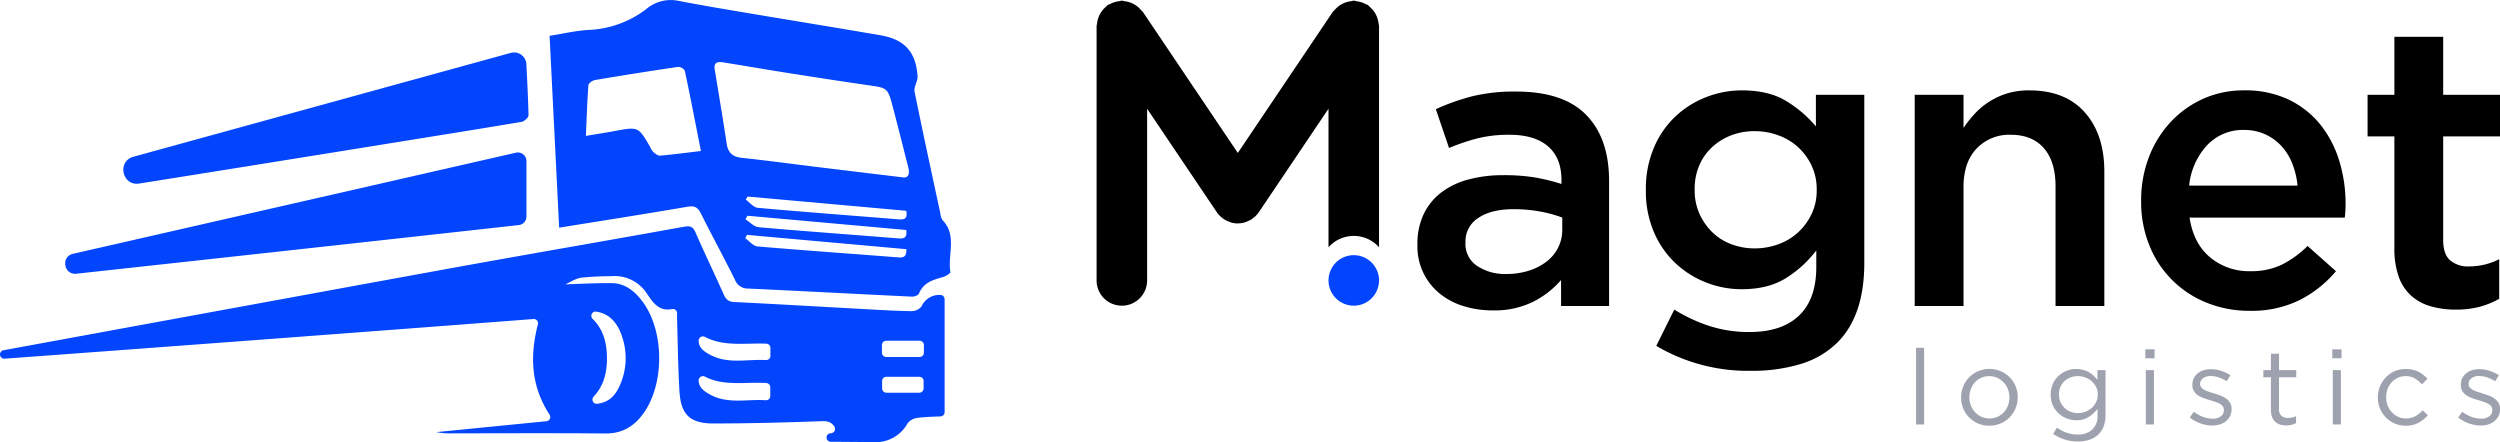 <svg id="Capa_1" data-name="Capa 1" xmlns="http://www.w3.org/2000/svg" width="842.54" height="149.015" viewBox="0 0 842.54 149.015"><defs><style>.cls-1{fill:#0344fd;}.cls-2{fill:#9ea1ae;}</style></defs><path class="cls-1" d="M341.182,119.386a6.557,6.557,0,0,0-6.379,3.882,4.385,4.385,0,0,1-3.389,1.576c-5.231-.069-10.459-.4-15.685-.685-14.699-.802-29.395-1.671-44.098-2.394-1.987-.098-2.786-.976-3.522-2.628-3.102-6.954-6.423-13.811-9.463-20.791-.88-2.02-1.784-2.331-3.913-1.945-23.871,4.323-47.782,8.428-71.657,12.735C161.635,113.003,70.51,129.739,25.416,138.022a1.434,1.434,0,0,0,.358,2.841c42.411-3.088,127.671-9.465,178.261-13.365a1.423,1.423,0,0,1,1.491,1.77c-2.776,10.764-2.339,20.849,3.924,30.466a1.433,1.433,0,0,1-1.06,2.208c-12.549,1.241-24.814,2.454-37.079,3.666a21.428,21.428,0,0,0,5.144.418c17.239-.003,34.478-.117,51.715.054,5.596.056,9.595-2.275,12.76-6.562,7.343-9.949,7.277-27.998-.167-37.915-2.575-3.431-5.771-6.13-10.267-6.193-5.319-.074-10.643.254-15.713.4,1.477-.647,3.351-1.941,5.374-2.247a100.846,100.846,0,0,1,10.079-.493A12.877,12.877,0,0,1,242.1,118.7c2.23,3.286,4.205,6.343,8.645,5.43a1.425,1.425,0,0,1,1.68,1.425c-.006.948-.01,1.744.014,2.539.24,7.954.307,15.919.799,23.858.481,7.77,3.555,10.754,11.448,10.75,12.212-.006,24.427-.332,36.632-.782,2.179-.08,3.366.584,4.15,1.892a1.444,1.444,0,0,1-1.104,2.167l-.272.027a1.434,1.434,0,0,0,.141,2.861c4.759.031,9.515.059,14.271.13a12.374,12.374,0,0,0,11.637-6.379,4.95,4.95,0,0,1,3.281-1.804c2.613-.328,5.26-.39,7.8-.495a1.431,1.431,0,0,0,1.366-1.435V120.828A1.443,1.443,0,0,0,341.182,119.386Zm-116.061,5.617c4.881.716,7.426,4.282,8.787,8.473a22.404,22.404,0,0,1-.332,15.322c-1.743,4.519-3.983,6.706-8.023,7.263a1.436,1.436,0,0,1-1.252-2.413c3.4-3.571,4.51-8.105,4.489-12.984-.021-4.976-1.133-9.605-4.833-13.214A1.428,1.428,0,0,1,225.121,125.003Zm58.717,28.439a1.424,1.424,0,0,1-1.51,1.428c-6.443-.442-12.851,1.443-19.007-2.03-2.191-1.236-3.538-2.465-3.628-4.592a1.449,1.449,0,0,1,2.136-1.327c6.46,3.338,13.626,1.698,20.691,2.149a1.429,1.429,0,0,1,1.319,1.434Zm.044-13.537a1.424,1.424,0,0,1-1.495,1.429c-6.49-.378-12.968,1.547-19.216-1.99-2.12-1.2-3.434-2.39-3.477-4.516a1.45,1.45,0,0,1,2.142-1.3c6.407,3.365,13.52,1.996,20.684,2.281a1.434,1.434,0,0,1,1.361,1.439Zm51.628,10.991a1.434,1.434,0,0,1-1.434,1.434H322.965a1.434,1.434,0,0,1-1.434-1.434V148.401a1.434,1.434,0,0,1,1.434-1.434h11.111a1.434,1.434,0,0,1,1.434,1.434Zm.091-12.04a1.434,1.434,0,0,1-1.434,1.434H322.895a1.434,1.434,0,0,1-1.434-1.434v-2.596a1.434,1.434,0,0,1,1.434-1.434h11.273a1.434,1.434,0,0,1,1.434,1.434ZM341.85,94.133a4.595,4.595,0,0,1-.679-2.149c-2.944-13.707-5.945-27.403-8.711-41.146-.319-1.586,1.13-3.47,1.013-5.164-.565-8.238-4.393-12.423-12.602-13.828-15.547-2.659-31.118-5.183-46.671-7.804-7.184-1.211-14.369-2.425-21.519-3.819a12.796,12.796,0,0,0-10.687,2.851,34.201,34.201,0,0,1-19.559,7.005c-4.297.265-8.547,1.281-12.978,1.985,1.076,21.565,2.14,42.872,3.226,64.646,14.673-2.368,28.957-4.598,43.203-7.048,2.4-.413,3.504.146,4.557,2.252,3.746,7.49,7.758,14.847,11.488,22.344a4.54,4.54,0,0,0,4.394,2.968c18.402.854,36.797,1.847,55.198,2.725.815.039,2.184-.42,2.411-.995,1.496-3.791,4.807-4.667,8.187-5.637.929-.267,2.49-1.235,2.418-1.648C343.526,105.853,346.91,99.336,341.85,94.133ZM246.698,72.436c-.733.065-1.625-.667-2.292-1.215a5.842,5.842,0,0,1-1.022-1.651c-4.017-6.934-4.014-6.917-12-5.425-3.091.577-6.2,1.054-9.694,1.642.257-5.834.434-11.471.85-17.091.048-.649,1.356-1.593,2.193-1.735q13.98-2.366,28.009-4.432a2.74,2.74,0,0,1,2.294,1.296c1.885,8.901,3.604,17.837,5.418,27.049C255.722,71.435,251.219,72.037,246.698,72.436ZM327.12,106.738c-15.86-1.248-31.733-2.34-47.583-3.703-1.447-.124-2.761-1.803-4.137-2.759l.577-1.137,53.727,4.822C329.748,105.881,329.319,106.911,327.12,106.738Zm.022-6.4c-15.754-1.275-31.522-2.396-47.266-3.785-1.539-.136-2.948-1.747-4.417-2.674q.345-.593.691-1.186l53.504,4.79C329.904,99.472,329.521,100.531,327.142,100.338Zm.068-6.42c-15.86-1.298-31.73-2.465-47.578-3.894-1.432-.129-2.725-1.813-4.082-2.775l.663-1.021,53.427,4.789C330.106,93.202,329.512,94.106,327.21,93.918Zm.937-14.206c-10.104-1.22-19.493-2.345-28.88-3.491-8.308-1.014-16.602-2.151-24.924-3.028-3.092-.326-4.719-1.617-5.192-4.722-1.274-8.373-2.675-16.728-4.043-25.087-.436-2.664,1.303-2.623,3.015-2.352,7.185,1.138,14.35,2.395,21.536,3.526,9.441,1.486,18.886,2.952,28.345,4.314,4.88.703,5.463.987,6.795,5.955,1.911,7.124,3.675,14.287,5.508,21.431C330.947,78.757,330.343,80.178,328.147,79.712ZM49.99,112.228c45.701-4.98,108.411-11.867,149.099-16.393a2.894,2.894,0,0,0,2.574-2.88l0-18.681a2.904,2.904,0,0,0-3.551-2.828L48.867,105.513C44.684,106.468,45.725,112.693,49.99,112.228Zm21.184-30.386C104.468,76.532,138.353,71.076,151.066,69.02c16.324-2.64,32.655-5.232,48.962-7.97.913-.153,2.352-1.464,2.334-2.207-.14-5.712-.433-11.42-.733-17.252a4.143,4.143,0,0,0-5.234-3.784L69.219,72.805C63.586,74.355,65.406,82.761,71.174,81.841Z" transform="translate(-24.238 -19.983)"/><path class="cls-2" d="M669.979,137.189h2.724v25.839h-2.724Z" transform="translate(-24.238 -19.983)"/><path class="cls-2" d="M694.649,163.451a9.343,9.343,0,0,1-3.788-.756,9.641,9.641,0,0,1-3.006-2.058,9.201,9.201,0,0,1-1.984-3.006,9.544,9.544,0,0,1-.708-3.667v-.07a9.656,9.656,0,0,1,.708-3.679,9.344,9.344,0,0,1,5.01-5.115,9.691,9.691,0,0,1,10.673,2.051,9.288,9.288,0,0,1,1.981,3.013,9.51,9.51,0,0,1,.708,3.66v.07a9.518,9.518,0,0,1-.724,3.686,9.771,9.771,0,0,1-2,3.045,9.456,9.456,0,0,1-3.045,2.07A9.59,9.59,0,0,1,694.649,163.451Zm.07-2.442a6.481,6.481,0,0,0,2.728-.564,6.569,6.569,0,0,0,2.122-1.526,6.942,6.942,0,0,0,1.381-2.224,7.497,7.497,0,0,0,.497-2.731v-.07a7.434,7.434,0,0,0-.516-2.776,7.071,7.071,0,0,0-1.433-2.269,6.883,6.883,0,0,0-2.16-1.538,6.368,6.368,0,0,0-2.689-.564,6.456,6.456,0,0,0-2.724.564,6.336,6.336,0,0,0-2.106,1.526,7.022,7.022,0,0,0-1.365,2.244,7.612,7.612,0,0,0-.494,2.744v.07a7.464,7.464,0,0,0,.513,2.782,6.979,6.979,0,0,0,1.417,2.244,6.722,6.722,0,0,0,2.141,1.526A6.378,6.378,0,0,0,694.719,161.009Z" transform="translate(-24.238 -19.983)"/><path class="cls-2" d="M724.526,168.765a15.033,15.033,0,0,1-4.391-.641,13.93,13.93,0,0,1-3.926-1.91l1.237-2.122a13.192,13.192,0,0,0,3.327,1.731,11.194,11.194,0,0,0,3.718.603,6.901,6.901,0,0,0,4.849-1.647,6.257,6.257,0,0,0,1.804-4.865v-2.16a11.427,11.427,0,0,1-2.939,2.724,7.584,7.584,0,0,1-4.247,1.135,8.66,8.66,0,0,1-3.202-.603,8.51,8.51,0,0,1-2.744-1.718,8.297,8.297,0,0,1-2.657-6.243v-.07a8.59,8.59,0,0,1,.728-3.609,8.34,8.34,0,0,1,1.929-2.711,8.588,8.588,0,0,1,2.76-1.718,8.98,8.98,0,0,1,5.542-.301,8.654,8.654,0,0,1,1.946.801,7.986,7.986,0,0,1,1.574,1.167,11.458,11.458,0,0,1,1.276,1.417v-3.295h2.724v15.115a10.68,10.68,0,0,1-.599,3.737,7.631,7.631,0,0,1-1.737,2.744,7.751,7.751,0,0,1-3.006,1.84A12.373,12.373,0,0,1,724.526,168.765Zm-.035-9.557a7.228,7.228,0,0,0,2.513-.442,6.728,6.728,0,0,0,2.141-1.276,6.463,6.463,0,0,0,1.503-1.968,5.508,5.508,0,0,0,.567-2.513v-.07a5.605,5.605,0,0,0-.567-2.545,6.233,6.233,0,0,0-1.503-1.949,6.795,6.795,0,0,0-2.141-1.256,7.226,7.226,0,0,0-2.513-.442,6.792,6.792,0,0,0-2.462.442,6.252,6.252,0,0,0-2.016,1.237,5.636,5.636,0,0,0-1.362,1.929,6.269,6.269,0,0,0-.497,2.551v.07a6.155,6.155,0,0,0,.513,2.532,6.064,6.064,0,0,0,1.381,1.961,6.345,6.345,0,0,0,2.016,1.276A6.456,6.456,0,0,0,724.491,159.208Z" transform="translate(-24.238 -19.983)"/><path class="cls-2" d="M747.25,137.721h3.115v3.006H747.25Zm.176,7.006H750.15v18.301h-2.724Z" transform="translate(-24.238 -19.983)"/><path class="cls-2" d="M769.794,163.38a11.841,11.841,0,0,1-4-.724,12.546,12.546,0,0,1-3.574-1.962l1.381-1.949a11.908,11.908,0,0,0,3.096,1.731,9.136,9.136,0,0,0,3.237.603,4.498,4.498,0,0,0,2.728-.776,2.499,2.499,0,0,0,1.061-2.128v-.07a1.892,1.892,0,0,0-.372-1.167,3.389,3.389,0,0,0-1.01-.865,7.69,7.69,0,0,0-1.468-.654c-.554-.192-1.128-.365-1.718-.532q-1.058-.317-2.141-.692a8.545,8.545,0,0,1-1.945-.936,4.775,4.775,0,0,1-1.417-1.417,3.838,3.838,0,0,1-.548-2.122v-.07a4.917,4.917,0,0,1,.462-2.141,4.759,4.759,0,0,1,1.292-1.667,5.931,5.931,0,0,1,1.981-1.064,8.202,8.202,0,0,1,2.497-.372,11.358,11.358,0,0,1,3.433.551,13.037,13.037,0,0,1,3.15,1.468l-1.24,2.051a12.723,12.723,0,0,0-2.67-1.288,8.42,8.42,0,0,0-2.744-.481,4.048,4.048,0,0,0-2.587.763,2.341,2.341,0,0,0-.955,1.897v.07a1.722,1.722,0,0,0,.391,1.115,3.374,3.374,0,0,0,1.045.827,9.588,9.588,0,0,0,1.503.641c.567.186,1.157.378,1.769.564.708.211,1.41.449,2.106.705a8.562,8.562,0,0,1,1.894.994,4.874,4.874,0,0,1,1.362,1.449,3.976,3.976,0,0,1,.513,2.09v.07a5.028,5.028,0,0,1-.513,2.32,5.325,5.325,0,0,1-1.378,1.718,5.98,5.98,0,0,1-2.054,1.077A8.483,8.483,0,0,1,769.794,163.38Z" transform="translate(-24.238 -19.983)"/><path class="cls-2" d="M794.748,163.348a7.293,7.293,0,0,1-2.051-.282,4.317,4.317,0,0,1-1.647-.904,4.19,4.19,0,0,1-1.08-1.615,6.474,6.474,0,0,1-.388-2.372V147.137h-2.548v-2.41h2.548v-5.519h2.724v5.519h5.808v2.41h-5.808v10.66a2.866,2.866,0,0,0,.849,2.365,3.491,3.491,0,0,0,2.231.673,6.251,6.251,0,0,0,1.327-.135,6.129,6.129,0,0,0,1.327-.468v2.333a5.9,5.9,0,0,1-1.503.583A7.308,7.308,0,0,1,794.748,163.348Z" transform="translate(-24.238 -19.983)"/><path class="cls-2" d="M810.251,137.721h3.115v3.006h-3.115Zm.176,7.006h2.724v18.301h-2.724Z" transform="translate(-24.238 -19.983)"/><path class="cls-2" d="M834.994,163.451a9.117,9.117,0,0,1-3.734-.756,9.461,9.461,0,0,1-2.974-2.058,9.304,9.304,0,0,1-1.965-3.026,9.564,9.564,0,0,1-.708-3.647v-.07a9.684,9.684,0,0,1,2.673-6.724,9.291,9.291,0,0,1,2.974-2.071,9.12,9.12,0,0,1,3.734-.763,10.377,10.377,0,0,1,2.372.25,8.88,8.88,0,0,1,1.946.692,8.713,8.713,0,0,1,1.628,1.045,14.172,14.172,0,0,1,1.381,1.269l-1.804,1.917a12.883,12.883,0,0,0-2.391-1.949,5.801,5.801,0,0,0-3.167-.814,6.154,6.154,0,0,0-2.583.545,6.593,6.593,0,0,0-2.09,1.506,6.924,6.924,0,0,0-1.381,2.25,7.688,7.688,0,0,0-.493,2.776v.07a7.464,7.464,0,0,0,.513,2.782,7.209,7.209,0,0,0,1.417,2.263,6.371,6.371,0,0,0,4.795,2.071,6.212,6.212,0,0,0,3.135-.776,10.457,10.457,0,0,0,2.458-1.949l1.734,1.628a12.194,12.194,0,0,1-3.131,2.551A8.713,8.713,0,0,1,834.994,163.451Z" transform="translate(-24.238 -19.983)"/><path class="cls-2" d="M860.265,163.38a11.841,11.841,0,0,1-4-.724,12.546,12.546,0,0,1-3.574-1.962l1.381-1.949a11.908,11.908,0,0,0,3.096,1.731,9.136,9.136,0,0,0,3.237.603,4.498,4.498,0,0,0,2.728-.776,2.499,2.499,0,0,0,1.061-2.128v-.07a1.892,1.892,0,0,0-.372-1.167,3.39,3.39,0,0,0-1.01-.865,7.693,7.693,0,0,0-1.468-.654c-.554-.192-1.128-.365-1.718-.532q-1.058-.317-2.141-.692a8.545,8.545,0,0,1-1.945-.936,4.775,4.775,0,0,1-1.417-1.417,3.839,3.839,0,0,1-.548-2.122v-.07a4.917,4.917,0,0,1,.462-2.141,4.759,4.759,0,0,1,1.292-1.667,5.931,5.931,0,0,1,1.981-1.064,8.202,8.202,0,0,1,2.497-.372,11.357,11.357,0,0,1,3.433.551,13.037,13.037,0,0,1,3.151,1.468l-1.24,2.051a12.72,12.72,0,0,0-2.67-1.288,8.421,8.421,0,0,0-2.744-.481,4.047,4.047,0,0,0-2.586.763,2.341,2.341,0,0,0-.955,1.897v.07a1.722,1.722,0,0,0,.391,1.115,3.375,3.375,0,0,0,1.045.827,9.593,9.593,0,0,0,1.503.641c.567.186,1.157.378,1.769.564.708.211,1.41.449,2.106.705a8.562,8.562,0,0,1,1.894.994,4.874,4.874,0,0,1,1.362,1.449,3.977,3.977,0,0,1,.513,2.09v.07a5.029,5.029,0,0,1-.513,2.32,5.325,5.325,0,0,1-1.378,1.718,5.978,5.978,0,0,1-2.054,1.077A8.483,8.483,0,0,1,860.265,163.38Z" transform="translate(-24.238 -19.983)"/><path d="M550.34,123.111v-8.766a30.491,30.491,0,0,1-9.304,7.285,29.363,29.363,0,0,1-13.75,2.961,32.746,32.746,0,0,1-9.709-1.414,23.824,23.824,0,0,1-8.023-4.181,20.316,20.316,0,0,1-7.618-16.379v-.272a23.095,23.095,0,0,1,2.16-10.313,20.105,20.105,0,0,1,5.999-7.28,26.15,26.15,0,0,1,9.168-4.314A44.544,44.544,0,0,1,530.79,79.021a63.696,63.696,0,0,1,10.989.809,66.44,66.44,0,0,1,8.697,2.157V80.64q0-7.41-4.516-11.328-4.52-3.909-13.013-3.909a43.404,43.404,0,0,0-10.784,1.214,70.87,70.87,0,0,0-9.575,3.238l-4.447-13.08a74.789,74.789,0,0,1,12.134-4.314,59.854,59.854,0,0,1,14.965-1.619q15.906,0,23.595,7.89,7.685,7.884,7.685,22.178v42.2Zm.405-29.796a41.563,41.563,0,0,0-7.349-2.024,47.972,47.972,0,0,0-8.966-.809q-7.685,0-11.998,2.966a9.317,9.317,0,0,0-4.314,8.09v.272a8.853,8.853,0,0,0,3.975,7.818,16.984,16.984,0,0,0,9.775,2.7,24.815,24.815,0,0,0,7.482-1.081,19.284,19.284,0,0,0,6.002-3.033,13.824,13.824,0,0,0,3.975-4.718,13.236,13.236,0,0,0,1.417-6.138Z" transform="translate(-24.238 -19.983)"/><path d="M614.246,144.951a60.645,60.645,0,0,1-31.817-8.405l6.066-12.22a54.758,54.758,0,0,0,11.865,5.528,43.287,43.287,0,0,0,13.482,2.024q10.924,0,16.72-5.556t5.797-16.395v-5.556a38.281,38.281,0,0,1-10.382,9.437Q620.042,117.45,611.28,117.45a32.661,32.661,0,0,1-12.134-2.295,32.103,32.103,0,0,1-10.313-6.537,31.174,31.174,0,0,1-7.213-10.451,34.785,34.785,0,0,1-2.697-14.022v-.266a35.282,35.282,0,0,1,2.697-14.089,30.966,30.966,0,0,1,7.213-10.518,32.013,32.013,0,0,1,10.382-6.543,32.934,32.934,0,0,1,12.065-2.29q9.032,0,14.898,3.571a40.456,40.456,0,0,1,10.047,8.566V51.925h16.312v56.626q0,17.798-9.032,26.83a29.87,29.87,0,0,1-12.201,7.213A56.003,56.003,0,0,1,614.246,144.951Zm1.35-41.257a23.048,23.048,0,0,0,8.02-1.414,19.61,19.61,0,0,0,6.676-4.048,20.021,20.021,0,0,0,4.516-6.199,18.262,18.262,0,0,0,1.686-7.89v-.266a18.597,18.597,0,0,0-1.686-8.023,20.046,20.046,0,0,0-4.516-6.204,19.685,19.685,0,0,0-6.676-4.042,22.926,22.926,0,0,0-8.02-1.419,21.686,21.686,0,0,0-7.957,1.419,19.936,19.936,0,0,0-6.404,3.975,18.004,18.004,0,0,0-4.314,6.138A19.914,19.914,0,0,0,595.37,83.74v.272a19.23,19.23,0,0,0,1.619,8.023,20.131,20.131,0,0,0,4.314,6.199,18.418,18.418,0,0,0,6.407,4.048A21.928,21.928,0,0,0,615.596,103.694Z" transform="translate(-24.238 -19.983)"/><path d="M669.525,51.925h16.451V63.092a39.718,39.718,0,0,1,3.831-4.829,24.895,24.895,0,0,1,10.889-6.803,25.313,25.313,0,0,1,7.46-1.02q12.101,0,18.691,7.413,6.583,7.419,6.587,19.955v45.304H716.987V82.758q0-8.342-3.945-12.847-3.942-4.508-11.161-4.508a15.154,15.154,0,0,0-11.494,4.641q-4.412,4.641-4.411,12.98v40.087H669.525Z" transform="translate(-24.238 -19.983)"/><path d="M782.376,124.73a37.893,37.893,0,0,1-14.36-2.7,34.426,34.426,0,0,1-19.348-19.212,38.752,38.752,0,0,1-2.83-15.031v-.272a40.285,40.285,0,0,1,2.562-14.427,36.133,36.133,0,0,1,7.213-11.793,33.965,33.965,0,0,1,10.989-7.957,33.255,33.255,0,0,1,14.019-2.9,33.894,33.894,0,0,1,14.901,3.099A30.713,30.713,0,0,1,806.173,61.9a36.385,36.385,0,0,1,6.404,12.204A49.084,49.084,0,0,1,814.734,88.73c0,.721-.022,1.464-.067,2.223q-.071,1.148-.202,2.362H762.152q1.343,8.766,6.942,13.412a20.479,20.479,0,0,0,13.551,4.652,23.81,23.81,0,0,0,10.515-2.157,34.094,34.094,0,0,0,8.766-6.337l9.573,8.494a39.315,39.315,0,0,1-12.204,9.709A36.563,36.563,0,0,1,782.376,124.73Zm16.179-42.2a28.068,28.068,0,0,0-1.752-7.352A18.901,18.901,0,0,0,793.16,69.246a17.254,17.254,0,0,0-5.459-3.975,16.85,16.85,0,0,0-7.213-1.486A16.451,16.451,0,0,0,768.016,68.98a23.432,23.432,0,0,0-5.999,13.551Z" transform="translate(-24.238 -19.983)"/><path d="M851.811,124.326a30.12,30.12,0,0,1-8.259-1.081,16.843,16.843,0,0,1-6.593-3.504,15.554,15.554,0,0,1-4.28-6.404,28.284,28.284,0,0,1-1.497-9.908V65.947H822.15V51.925h9.032v-19.55H847.63v19.55H866.778V65.947H847.63v34.92q0,4.715,2.293,6.809a9.27,9.27,0,0,0,6.473,2.09,22.321,22.321,0,0,0,10.111-2.429v13.346a28.429,28.429,0,0,1-6.606,2.7A31.367,31.367,0,0,1,851.811,124.326Z" transform="translate(-24.238 -19.983)"/><path d="M471.962,103.317a11.391,11.391,0,0,1,17.033,0V28.732a7.89,7.89,0,0,0-.157-.779,8.482,8.482,0,0,0-3.044-5.719c-.209-.172-.329-.411-.558-.565-.227-.152-.49-.172-.725-.3a8.859,8.859,0,0,0-3.243-.993,2.039,2.039,0,0,0-1.583.001,8.468,8.468,0,0,0-5.705,3.042c-.171.208-.41.328-.564.557l-32.017,47.55-32.014-47.55c-.154-.229-.393-.348-.565-.557a8.483,8.483,0,0,0-5.705-3.042,2.04,2.04,0,0,0-1.583-.001,8.822,8.822,0,0,0-3.243.993c-.235.128-.499.148-.725.3-.229.154-.348.393-.557.565a8.475,8.475,0,0,0-3.045,5.72,7.89,7.89,0,0,0-.157.779V114.49a8.516,8.516,0,1,0,17.033,0V56.63l23.501,34.905a8.38,8.38,0,0,0,2.083,2.077c.087.064.13.162.221.224.106.071.227.093.335.159a8.439,8.439,0,0,0,1.546.733c.206.075.402.172.611.23a8.536,8.536,0,0,0,2.276.337c.094,0,.187-.038.281-.041a8.527,8.527,0,0,0,1.93-.283c.262-.071.508-.19.765-.288a8.425,8.425,0,0,0,1.385-.656c.125-.075.265-.101.388-.184.105-.071.155-.185.256-.259a8.382,8.382,0,0,0,2.048-2.053l.046-.069c.013-.019.026-.037.038-.056L471.962,56.628Z" transform="translate(-24.238 -19.983)"/><circle class="cls-1" cx="456.241" cy="94.507" r="8.516"/></svg>
